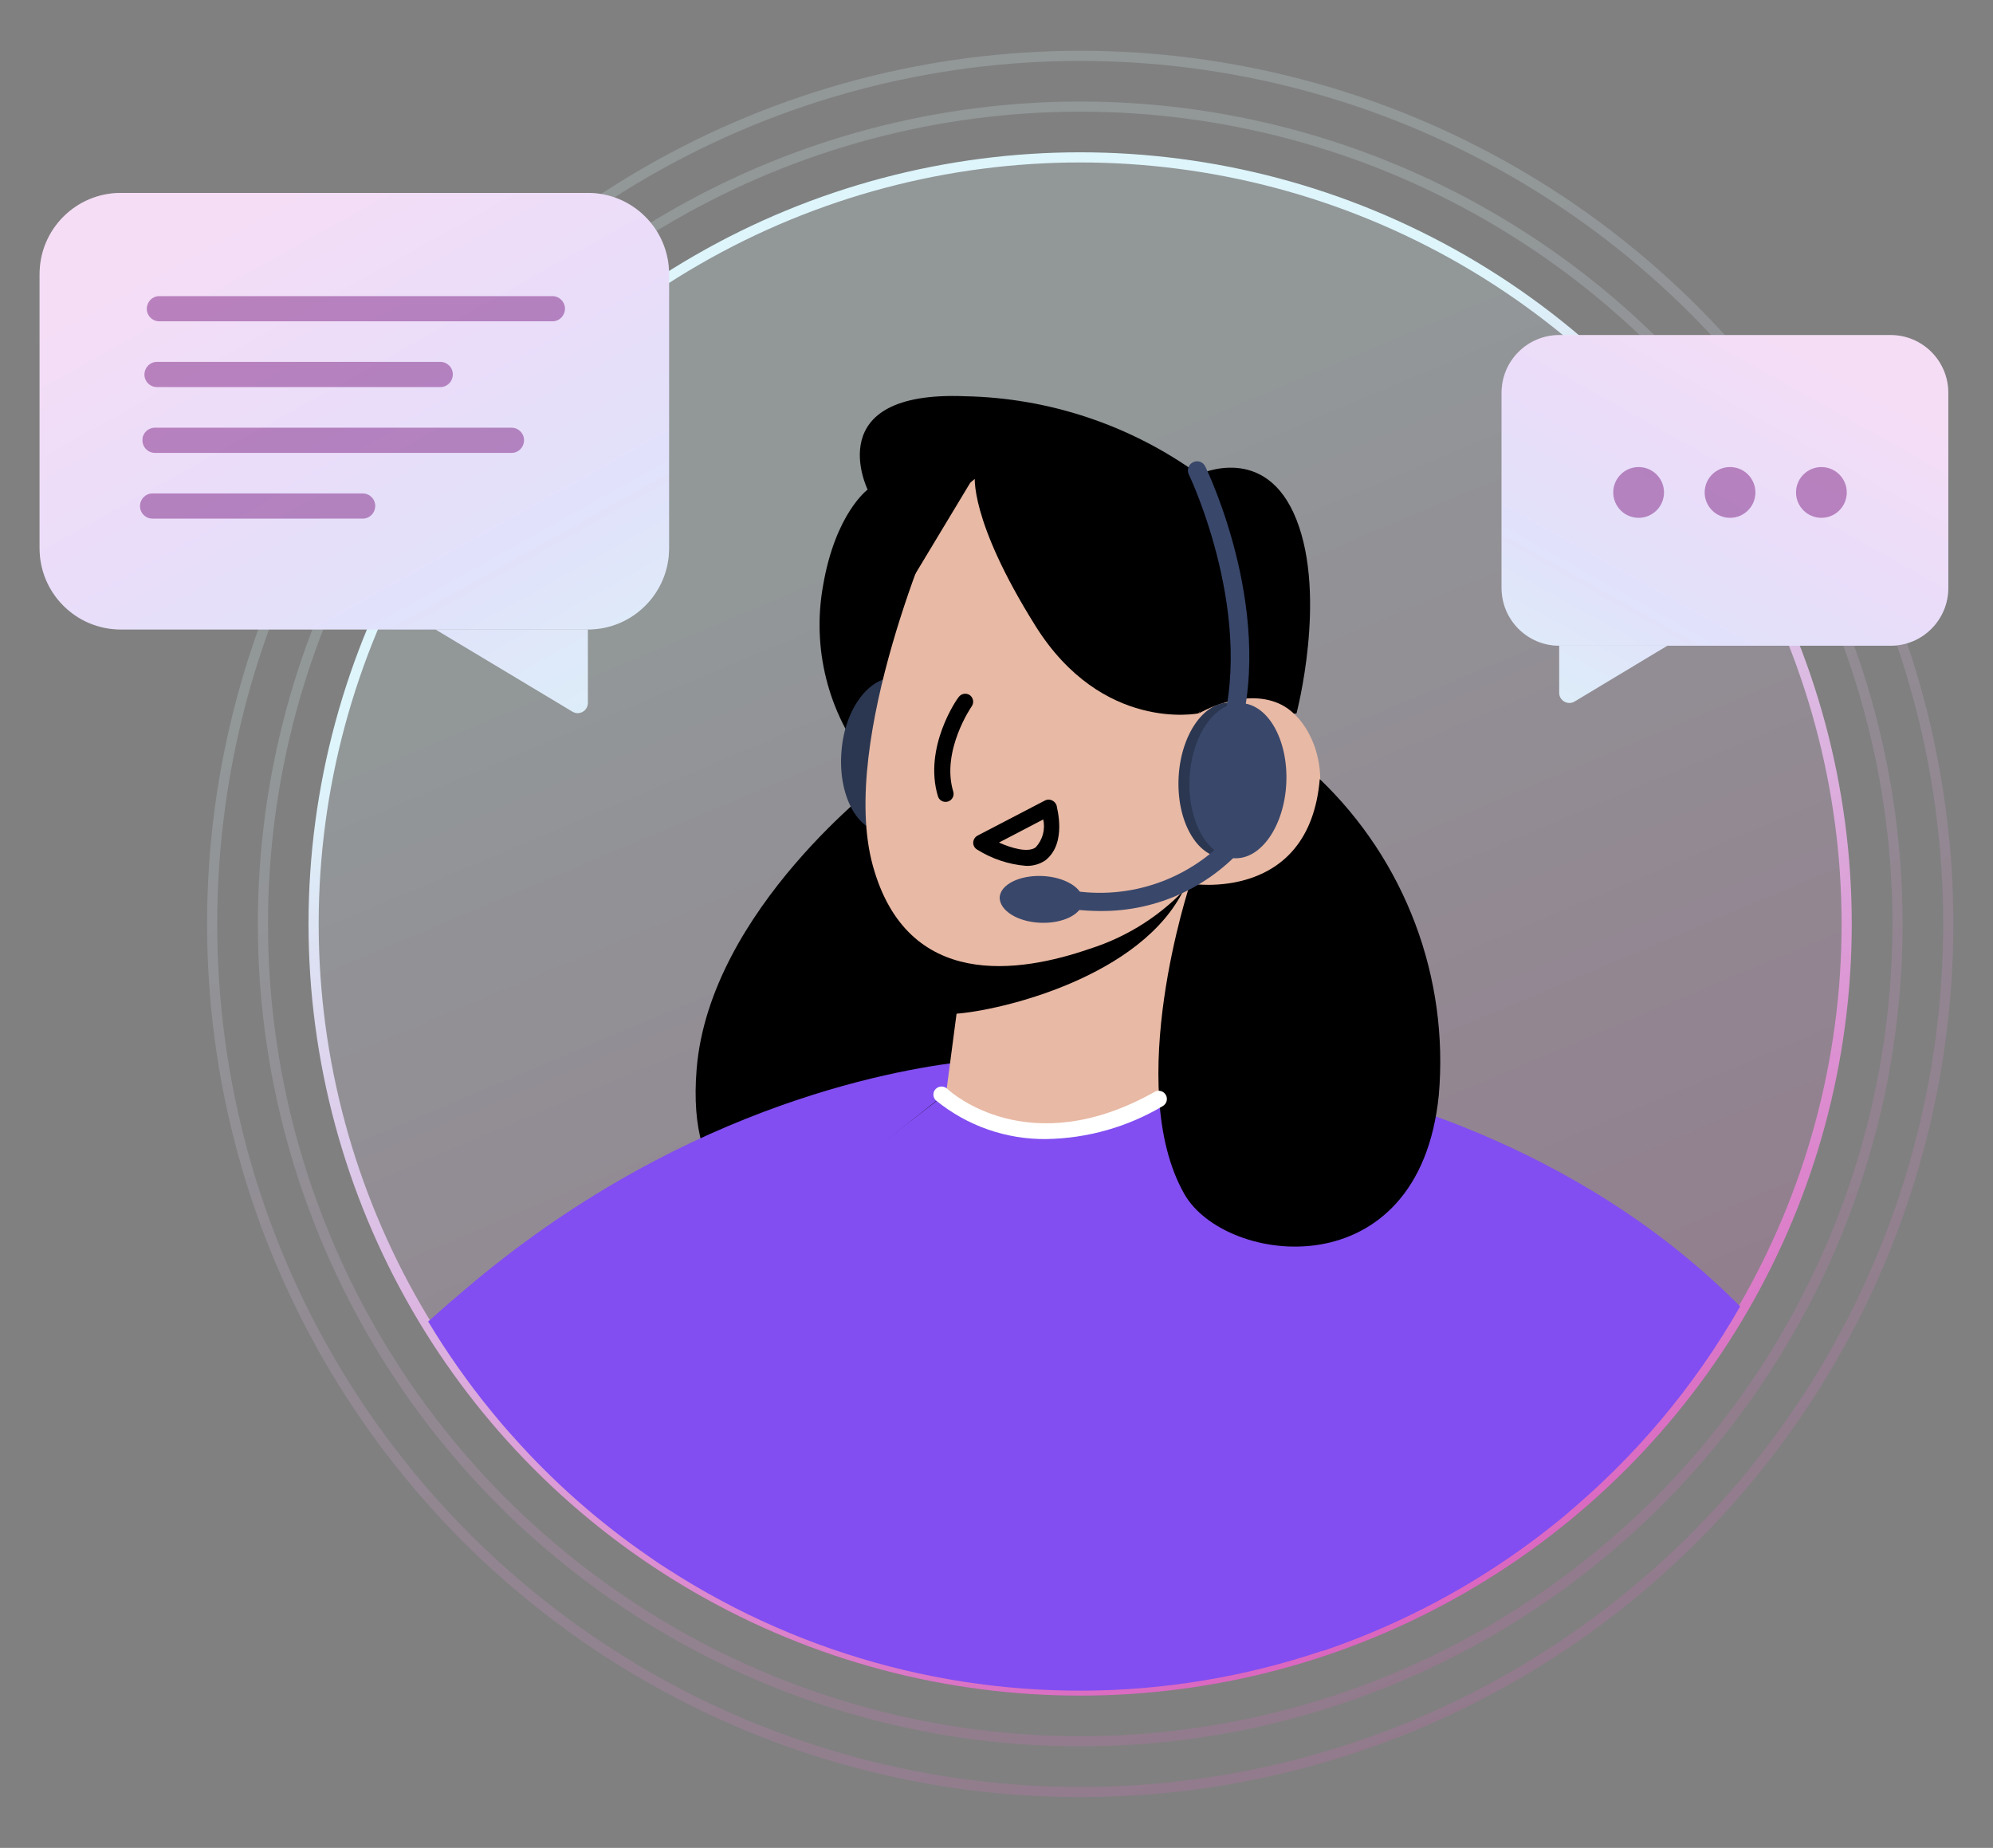 <svg width="151" height="140" viewBox="0 0 151 140" fill="none" xmlns="http://www.w3.org/2000/svg">
<rect x="0" y="0" width="151" height="140" fill="#808080" stroke="none"/>
<circle opacity="0.2" cx="81.843" cy="69.999" r="61.923" stroke="url(#paint0_linear_5871_36006)" stroke-width="0.769"/>
<circle opacity="0.2" cx="81.842" cy="70" r="65.769" stroke="url(#paint1_linear_5871_36006)" stroke-width="0.769"/>
<circle cx="81.837" cy="70.001" r="58.077" fill="url(#paint2_linear_5871_36006)" fill-opacity="0.2" stroke="url(#paint3_linear_5871_36006)" stroke-width="0.769"/>
<path d="M131.842 98.973C124.84 111.252 113.584 120.542 100.201 125.088L104.612 113.601C107.021 107.325 105.829 100.235 101.498 95.092L89.218 80.51L89.07 80.275C91.11 80.395 93.142 80.635 95.154 80.991C103.694 82.41 119.563 86.619 131.842 98.973Z" fill="#824EF1"/>
<path d="M66.921 59.023C66.921 59.023 53.754 68.897 52.779 81.016C51.298 99.257 72.054 91.272 74.337 79.659C76.62 68.045 66.921 59.023 66.921 59.023Z" fill="black"/>
<path d="M65.737 57.776C64.255 55.912 63.187 53.754 62.604 51.445C62.021 49.136 61.937 46.73 62.356 44.386C63.294 38.881 65.737 37.092 65.737 37.092C65.737 37.092 62.035 29.563 73.141 30.02C79.501 30.151 85.669 32.218 90.825 35.944C90.825 35.944 95.909 33.476 98.229 39.375C100.549 45.274 98.229 54.049 98.229 54.049L65.737 57.776Z" fill="black"/>
<path d="M63.759 56.89C63.475 60.136 64.882 62.9 66.906 63.06C68.93 63.221 70.781 60.753 71.064 57.519C71.348 54.286 69.942 51.521 67.93 51.348C65.919 51.176 64.006 53.656 63.759 56.89Z" fill="#2B3751"/>
<path d="M118.945 114.485C109.538 122.443 97.825 127.168 85.53 127.966C73.235 128.764 61.009 125.591 50.654 118.916C50.16 118.611 49.679 118.29 49.21 117.953C45.425 115.361 41.969 112.319 38.918 108.894C42.761 105.482 65.776 87.4 71.118 83.29L74.865 79.349L89.168 80.509L95.103 80.99L118.945 114.485Z" fill="#824EF1"/>
<path d="M74.867 80.275L38.92 108.896C38.291 108.204 37.686 107.489 37.094 106.76C35.389 104.659 33.835 102.44 32.441 100.121C33.552 99.121 34.712 98.121 35.909 97.122C52.408 83.361 68.697 80.892 73.51 80.374C74.435 80.288 74.867 80.275 74.867 80.275Z" fill="#824EF1"/>
<path d="M90.167 66.947L89.895 81.473C89.895 81.473 87.427 85.558 79.406 86.003C73.47 86.324 71.656 83.016 71.656 83.016L73.322 70.353L87.748 67.441L90.167 66.947Z" fill="#E8B9A4"/>
<path d="M90.164 66.084C90.085 66.516 89.94 66.932 89.732 67.318C86.523 74.032 75.763 76.587 72.332 76.809L73.319 70.12L90.164 66.084Z" fill="black"/>
<path d="M71.061 39.178C71.061 39.178 63.509 56.024 66.125 65.564C68.741 75.104 77.33 73.685 82.525 71.895C85.47 70.969 88.11 69.263 90.164 66.959C91.642 67.416 93.227 67.392 94.691 66.891C96.154 66.39 97.421 65.437 98.308 64.169C101.591 59.702 99.654 54.506 96.889 53.296C94.125 52.087 90.83 54.049 90.83 54.049L93.459 49.113C93.459 49.113 82.821 24.047 71.061 39.178Z" fill="#E8B9A4"/>
<path d="M90.792 54.047C90.792 54.047 83.524 55.516 78.452 47.42C73.38 39.324 73.861 35.992 73.861 35.992L68.827 44.347C68.827 44.347 67.691 38.559 70.061 34.856C72.43 31.154 74.787 31.931 74.787 31.931L90.829 35.942L95.025 48.802L90.792 54.047Z" fill="black"/>
<path d="M71.644 60.75C71.515 60.753 71.388 60.714 71.283 60.638C71.179 60.562 71.102 60.455 71.064 60.331C69.941 56.628 72.52 52.926 72.631 52.815C72.725 52.684 72.867 52.594 73.026 52.567C73.186 52.539 73.35 52.575 73.483 52.667C73.612 52.763 73.698 52.906 73.724 53.065C73.749 53.224 73.711 53.387 73.618 53.518C73.618 53.518 71.286 56.888 72.224 59.973C72.247 60.049 72.254 60.129 72.246 60.208C72.238 60.287 72.214 60.364 72.176 60.434C72.138 60.504 72.087 60.566 72.025 60.616C71.964 60.666 71.893 60.703 71.817 60.726C71.761 60.746 71.703 60.754 71.644 60.75Z" fill="black"/>
<path d="M91.493 62.06C91.337 62.057 91.187 61.995 91.074 61.888C90.961 61.774 90.898 61.621 90.898 61.462C90.898 61.302 90.961 61.149 91.074 61.036L95.664 56.211C95.719 56.153 95.785 56.107 95.858 56.075C95.931 56.043 96.01 56.025 96.089 56.024C96.169 56.022 96.248 56.036 96.322 56.065C96.397 56.094 96.464 56.137 96.522 56.192C96.579 56.247 96.626 56.313 96.658 56.386C96.69 56.459 96.707 56.537 96.709 56.617C96.711 56.697 96.697 56.776 96.668 56.85C96.639 56.924 96.596 56.992 96.54 57.05L91.938 61.912C91.814 62.017 91.655 62.07 91.493 62.06Z" fill="black"/>
<path d="M96.372 60.762H96.273L93.102 60.268C93.021 60.256 92.943 60.228 92.873 60.186C92.802 60.144 92.741 60.088 92.692 60.022C92.644 59.956 92.609 59.882 92.589 59.802C92.569 59.722 92.565 59.64 92.577 59.559C92.602 59.395 92.69 59.248 92.823 59.15C92.889 59.101 92.964 59.066 93.044 59.046C93.123 59.026 93.206 59.022 93.287 59.034L96.458 59.516C96.618 59.543 96.761 59.632 96.855 59.764C96.95 59.895 96.989 60.059 96.964 60.219C96.952 60.367 96.884 60.506 96.774 60.606C96.664 60.707 96.521 60.763 96.372 60.762Z" fill="black"/>
<path d="M77.733 65.599C76.418 65.49 75.149 65.066 74.031 64.365C73.937 64.309 73.86 64.23 73.808 64.134C73.756 64.039 73.731 63.931 73.735 63.822C73.742 63.715 73.777 63.611 73.835 63.52C73.893 63.43 73.973 63.355 74.068 63.304L79.189 60.638C79.27 60.599 79.359 60.578 79.448 60.578C79.538 60.578 79.627 60.599 79.707 60.638C79.788 60.675 79.859 60.729 79.919 60.794C79.978 60.86 80.024 60.937 80.053 61.02C80.053 61.144 80.88 63.884 79.189 65.192C78.758 65.477 78.249 65.619 77.733 65.599ZM75.685 63.834C76.659 64.266 77.906 64.624 78.474 64.192C78.731 63.912 78.918 63.574 79.017 63.207C79.115 62.839 79.124 62.453 79.041 62.082L75.685 63.834Z" fill="black"/>
<path d="M99.993 59.023C103.188 62.085 105.658 65.824 107.219 69.965C108.78 74.106 109.393 78.544 109.013 82.954C107.533 97.764 92.823 95.876 89.738 90.47C85.061 82.263 90.17 66.947 90.17 66.947C90.17 66.947 99.191 68.465 99.993 59.023Z" fill="black"/>
<path d="M79.304 86.296C76.244 86.338 73.268 85.298 70.9 83.359C70.843 83.302 70.797 83.235 70.766 83.161C70.735 83.087 70.719 83.007 70.719 82.927C70.719 82.846 70.735 82.767 70.766 82.693C70.797 82.618 70.843 82.551 70.9 82.495C71.018 82.381 71.175 82.317 71.338 82.317C71.502 82.317 71.659 82.381 71.776 82.495C72.023 82.729 77.947 88.098 87.486 82.717C87.63 82.637 87.799 82.617 87.958 82.662C88.117 82.707 88.251 82.814 88.331 82.958C88.411 83.102 88.431 83.272 88.386 83.43C88.341 83.589 88.234 83.723 88.09 83.803C85.427 85.382 82.399 86.241 79.304 86.296Z" fill="white"/>
<path d="M89.295 58.949C89.147 62.195 90.665 64.898 92.689 64.984C94.713 65.071 96.477 62.516 96.613 59.283C96.749 56.049 95.243 53.334 93.219 53.235C91.195 53.136 89.443 55.703 89.295 58.949Z" fill="#2B3751"/>
<path d="M90.127 58.986C89.979 62.232 91.509 64.935 93.533 65.022C95.557 65.108 97.309 62.553 97.457 59.32C97.605 56.086 96.087 53.371 94.064 53.272C92.04 53.174 90.275 55.741 90.127 58.986Z" fill="#39476B"/>
<path d="M83.317 69.02C82.653 69.015 81.99 68.974 81.33 68.897C81.24 68.886 81.152 68.858 81.072 68.814C80.992 68.769 80.922 68.709 80.865 68.638C80.808 68.566 80.766 68.484 80.741 68.396C80.716 68.308 80.709 68.216 80.719 68.125C80.73 68.035 80.758 67.947 80.803 67.867C80.847 67.787 80.907 67.717 80.979 67.66C81.05 67.603 81.132 67.561 81.22 67.536C81.308 67.511 81.4 67.504 81.491 67.514C83.736 67.829 86.023 67.563 88.136 66.742C90.249 65.921 92.116 64.573 93.559 62.825C93.668 62.675 93.832 62.575 94.014 62.544C94.197 62.514 94.383 62.557 94.534 62.664C94.683 62.771 94.784 62.932 94.814 63.112C94.844 63.293 94.801 63.478 94.695 63.627C93.333 65.332 91.6 66.704 89.629 67.638C87.657 68.573 85.499 69.045 83.317 69.02Z" fill="#39476B"/>
<path d="M75.738 67.996C75.738 68.971 77.071 69.835 78.811 69.909C80.551 69.983 81.995 69.254 82.044 68.279C82.094 67.305 80.711 66.441 78.971 66.367C77.231 66.293 75.788 67.021 75.738 67.996Z" fill="#39476B"/>
<path d="M92.958 57.012C92.848 57.012 92.74 56.985 92.642 56.935C92.544 56.885 92.459 56.812 92.394 56.724C92.33 56.635 92.287 56.532 92.269 56.424C92.251 56.315 92.258 56.204 92.291 56.099C95.339 47.028 90.132 36.056 90.07 35.945C90.03 35.864 90.007 35.775 90.001 35.684C89.996 35.593 90.008 35.502 90.038 35.416C90.068 35.33 90.114 35.251 90.175 35.182C90.236 35.115 90.309 35.059 90.391 35.02C90.472 34.978 90.561 34.953 90.653 34.947C90.744 34.941 90.836 34.953 90.922 34.983C91.008 35.013 91.088 35.06 91.156 35.121C91.224 35.183 91.278 35.257 91.316 35.341C91.551 35.809 96.845 46.917 93.612 56.543C93.564 56.679 93.475 56.797 93.358 56.881C93.241 56.965 93.102 57.011 92.958 57.012Z" fill="#39476B"/>
<path d="M3 20.769C3 17.37 5.755 14.615 9.154 14.615H44.538C47.937 14.615 50.692 17.37 50.692 20.769V41.538C50.692 44.937 47.937 47.692 44.538 47.692H9.154C5.755 47.692 3 44.937 3 41.538V20.769Z" fill="white"/>
<path d="M3 20.769C3 17.37 5.755 14.615 9.154 14.615H44.538C47.937 14.615 50.692 17.37 50.692 20.769V41.538C50.692 44.937 47.937 47.692 44.538 47.692H9.154C5.755 47.692 3 44.937 3 41.538V20.769Z" fill="url(#paint4_linear_5871_36006)" fill-opacity="0.2"/>
<path d="M44.538 53.257C44.538 53.855 43.886 54.224 43.373 53.916L33 47.692H44.538V53.257Z" fill="white"/>
<path d="M44.538 53.257C44.538 53.855 43.886 54.224 43.373 53.916L33 47.692H44.538V53.257Z" fill="url(#paint5_linear_5871_36006)" fill-opacity="0.2"/>
<path opacity="0.5" d="M11.547 37.384H27.49C28.024 37.384 28.456 37.842 28.431 38.375C28.405 38.884 27.998 39.291 27.49 39.291H11.547C11.013 39.291 10.581 38.833 10.607 38.299C10.632 37.791 11.039 37.384 11.547 37.384Z" fill="#7F2684"/>
<path opacity="0.5" d="M11.735 32.404H38.763C39.297 32.404 39.73 32.862 39.704 33.396C39.679 33.904 39.272 34.311 38.763 34.311H11.735C11.201 34.311 10.769 33.854 10.794 33.32C10.794 32.811 11.226 32.404 11.735 32.404Z" fill="#7F2684"/>
<path opacity="0.5" d="M11.883 27.418H33.369C33.903 27.418 34.335 27.876 34.309 28.41C34.284 28.918 33.877 29.325 33.369 29.325H11.883C11.349 29.325 10.917 28.867 10.943 28.333C10.968 27.825 11.375 27.418 11.883 27.418Z" fill="#7F2684"/>
<path opacity="0.5" d="M42.804 23.428C42.778 23.937 42.371 24.343 41.863 24.343H12.063C11.529 24.343 11.097 23.886 11.122 23.352C11.148 22.843 11.554 22.436 12.063 22.436H41.863C42.397 22.436 42.829 22.894 42.804 23.428Z" fill="#7F2684"/>
<path d="M147.613 29.764C147.613 27.345 145.658 25.385 143.246 25.385H118.134C115.722 25.385 113.767 27.345 113.767 29.764V44.542C113.767 46.96 115.722 48.92 118.134 48.92H143.246C145.658 48.92 147.613 46.96 147.613 44.542V29.764Z" fill="white"/>
<path d="M147.613 29.764C147.613 27.345 145.658 25.385 143.246 25.385H118.134C115.722 25.385 113.767 27.345 113.767 29.764V44.542C113.767 46.96 115.722 48.92 118.134 48.92H143.246C145.658 48.92 147.613 46.96 147.613 44.542V29.764Z" fill="url(#paint6_linear_5871_36006)" fill-opacity="0.2"/>
<path d="M118.134 52.486C118.134 53.084 118.787 53.453 119.3 53.145L126.323 48.92H118.134V52.486Z" fill="white"/>
<path d="M118.134 52.486C118.134 53.084 118.787 53.453 119.3 53.145L126.323 48.92H118.134V52.486Z" fill="url(#paint7_linear_5871_36006)" fill-opacity="0.2"/>
<g opacity="0.5">
<circle r="1.923" transform="matrix(-1 0 0 1 137.999 37.308)" fill="#7F2684"/>
<circle r="1.923" transform="matrix(-1 0 0 1 131.077 37.308)" fill="#7F2684"/>
<circle r="1.923" transform="matrix(-1 0 0 1 124.151 37.308)" fill="#7F2684"/>
</g>
<defs>
<linearGradient id="paint0_linear_5871_36006" x1="45.33" y1="-4.257" x2="128.612" y2="193.487" gradientUnits="userSpaceOnUse">
<stop offset="0.22" stop-color="#DDF5FB"/>
<stop offset="1" stop-color="#DA0095"/>
</linearGradient>
<linearGradient id="paint1_linear_5871_36006" x1="43.047" y1="-8.898" x2="131.534" y2="201.205" gradientUnits="userSpaceOnUse">
<stop offset="0.22" stop-color="#DDF5FB"/>
<stop offset="1" stop-color="#DA0095"/>
</linearGradient>
<linearGradient id="paint2_linear_5871_36006" x1="47.606" y1="0.386" x2="125.683" y2="185.77" gradientUnits="userSpaceOnUse">
<stop offset="0.22" stop-color="#DDF5FB"/>
<stop offset="1" stop-color="#DA0095"/>
</linearGradient>
<linearGradient id="paint3_linear_5871_36006" x1="47.606" y1="0.386" x2="125.683" y2="185.77" gradientUnits="userSpaceOnUse">
<stop offset="0.22" stop-color="#DDF5FB"/>
<stop offset="1" stop-color="#DA0095"/>
</linearGradient>
<linearGradient id="paint4_linear_5871_36006" x1="8.327" y1="21.755" x2="33.157" y2="66.285" gradientUnits="userSpaceOnUse">
<stop stop-color="#CE57D3"/>
<stop offset="0.35" stop-color="#9454E6"/>
<stop offset="0.635" stop-color="#6A6CE9"/>
<stop offset="1" stop-color="#47BAD8"/>
</linearGradient>
<linearGradient id="paint5_linear_5871_36006" x1="8.327" y1="21.755" x2="33.157" y2="66.285" gradientUnits="userSpaceOnUse">
<stop stop-color="#CE57D3"/>
<stop offset="0.35" stop-color="#9454E6"/>
<stop offset="0.635" stop-color="#6A6CE9"/>
<stop offset="1" stop-color="#47BAD8"/>
</linearGradient>
<linearGradient id="paint6_linear_5871_36006" x1="143.833" y1="30.465" x2="126.141" y2="62.11" gradientUnits="userSpaceOnUse">
<stop stop-color="#CE57D3"/>
<stop offset="0.35" stop-color="#9454E6"/>
<stop offset="0.635" stop-color="#6A6CE9"/>
<stop offset="1" stop-color="#47BAD8"/>
</linearGradient>
<linearGradient id="paint7_linear_5871_36006" x1="143.833" y1="30.465" x2="126.141" y2="62.11" gradientUnits="userSpaceOnUse">
<stop stop-color="#CE57D3"/>
<stop offset="0.35" stop-color="#9454E6"/>
<stop offset="0.635" stop-color="#6A6CE9"/>
<stop offset="1" stop-color="#47BAD8"/>
</linearGradient>
</defs>
</svg>
